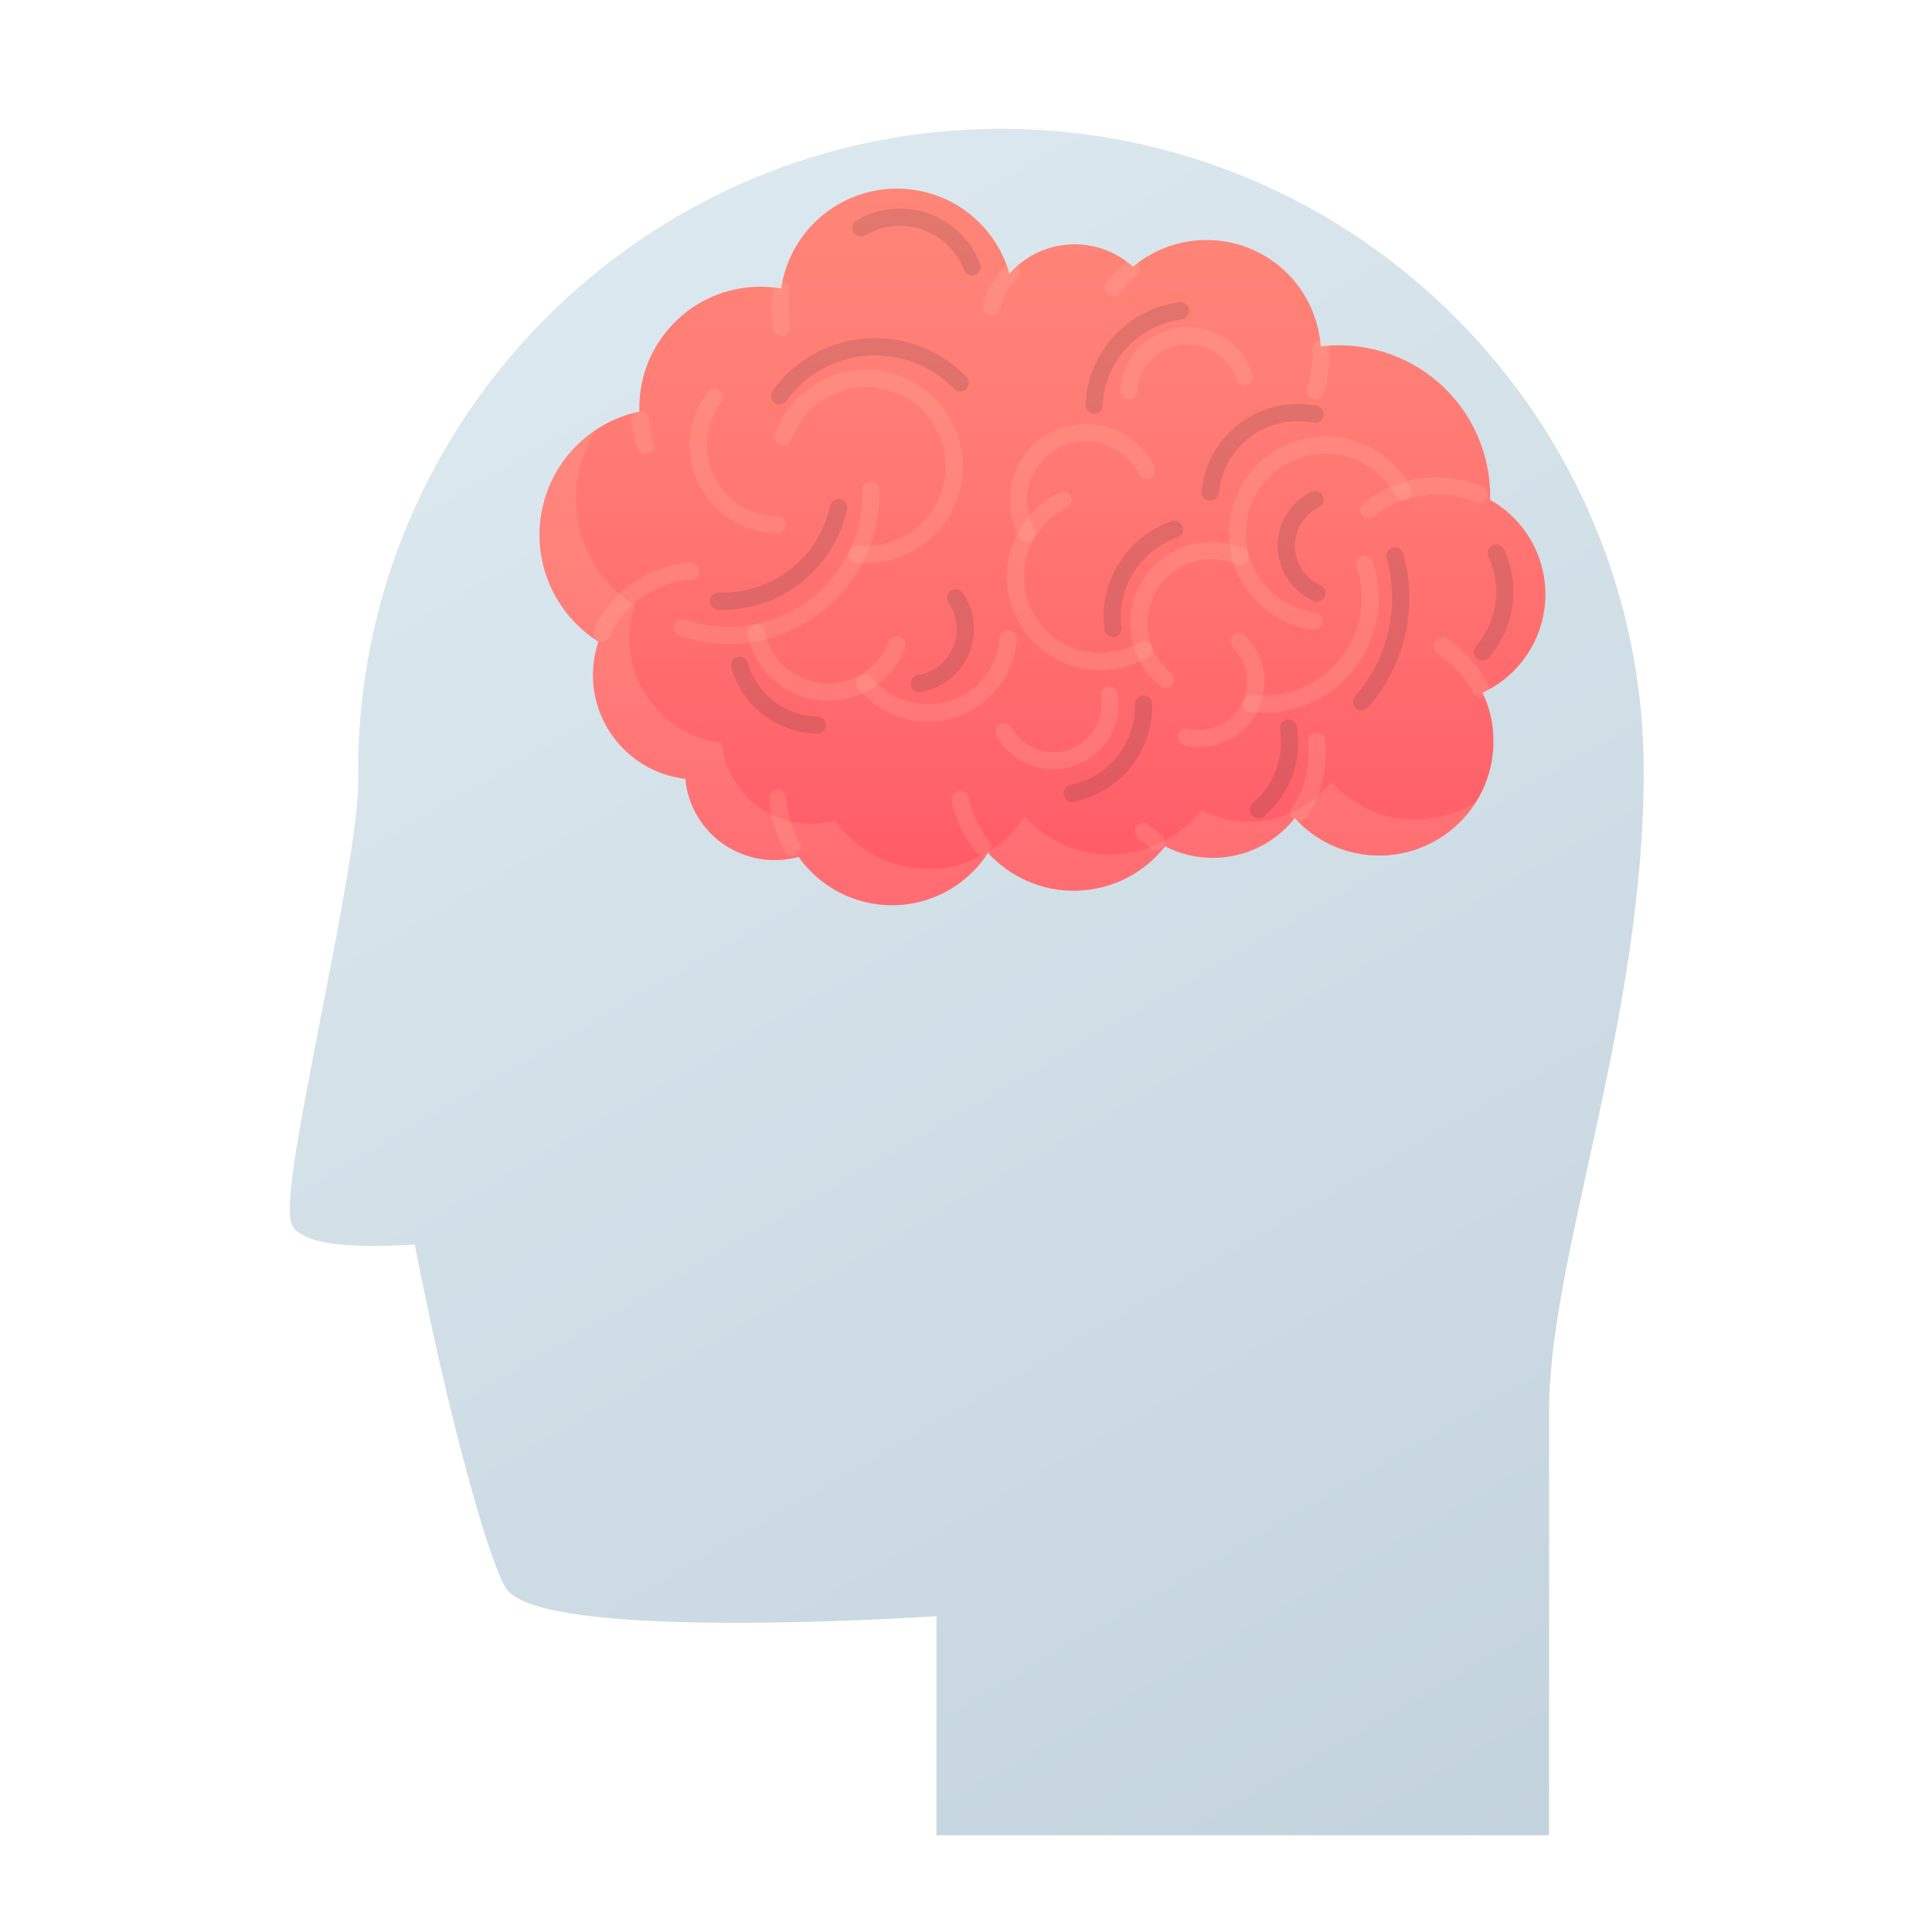 <svg width="60" height="60" viewBox="0 0 60 60" fill="none" xmlns="http://www.w3.org/2000/svg">
<rect width="60" height="60" fill="white"/>
<path d="M29.084 57V50.193C28.433 50.233 25.681 50.398 22.871 50.398C16.325 50.398 15.835 49.537 15.674 49.255C15.136 48.311 13.921 43.997 12.88 38.648C12.433 38.677 12.008 38.693 11.618 38.693C10.155 38.693 9.327 38.489 9.082 38.069C8.808 37.599 9.246 35.259 9.983 31.478C10.543 28.608 11.121 25.639 11.129 24.24V24.125C11.124 24.071 11.121 24.017 11.121 23.963C11.121 12.956 20.077 4 31.084 4C42.092 4 51.048 12.956 51.048 23.963C51.048 28.285 50.125 32.494 49.313 36.206C48.668 39.158 48.108 41.708 48.108 43.792V56.995H29.084V57Z" fill="url(#paint0_linear_553_1687)"/>
<path d="M46.279 15.524C46.866 15.855 47.347 16.358 47.651 16.976C48.103 17.896 48.108 18.975 47.67 19.9C47.328 20.618 46.75 21.188 46.043 21.511C46.231 21.909 46.347 22.342 46.374 22.794C46.446 23.904 45.994 24.985 45.147 25.712C44.303 26.438 43.168 26.728 42.081 26.489C41.35 26.33 40.699 25.948 40.209 25.408C39.932 25.76 39.58 26.056 39.166 26.274C38.217 26.768 37.106 26.758 36.184 26.284C35.538 27.107 34.546 27.632 33.44 27.661C32.365 27.691 31.369 27.239 30.684 26.486C29.92 27.675 28.503 28.312 27.075 28.057C26.131 27.887 25.324 27.352 24.799 26.61C23.745 26.903 22.607 26.551 21.905 25.698C21.542 25.257 21.333 24.73 21.284 24.187C20.663 24.117 20.069 23.864 19.579 23.455C18.912 22.898 18.495 22.094 18.425 21.228C18.39 20.785 18.444 20.343 18.587 19.929C17.223 19.072 16.486 17.428 16.844 15.78C17.18 14.233 18.39 13.093 19.856 12.781C19.819 11.651 20.297 10.541 21.193 9.788C22.059 9.059 23.183 8.774 24.259 8.959C24.366 8.23 24.697 7.539 25.216 6.991C26.018 6.146 27.171 5.737 28.328 5.888C29.482 6.039 30.49 6.732 31.047 7.757C31.176 7.994 31.275 8.241 31.351 8.497C31.891 7.886 32.695 7.537 33.551 7.593C34.177 7.633 34.745 7.886 35.186 8.284C36.259 7.383 37.792 7.182 39.088 7.843C40.226 8.424 40.93 9.548 41.016 10.758C42.31 10.6 43.641 10.984 44.663 11.869C45.736 12.8 46.309 14.145 46.279 15.519V15.524Z" fill="url(#paint1_linear_553_1687)"/>
<path d="M43.214 25.365C42.482 25.206 41.831 24.824 41.342 24.284C41.065 24.636 40.712 24.932 40.298 25.149C39.349 25.644 38.238 25.634 37.316 25.16C36.67 25.983 35.678 26.508 34.573 26.537C33.497 26.567 32.502 26.115 31.816 25.362C31.052 26.551 29.635 27.188 28.207 26.933C27.263 26.763 26.456 26.228 25.931 25.486C24.877 25.779 23.74 25.427 23.038 24.574C22.675 24.133 22.465 23.606 22.416 23.062C21.795 22.993 21.201 22.74 20.711 22.331C20.044 21.774 19.628 20.97 19.558 20.104C19.52 19.66 19.576 19.219 19.719 18.805C18.355 17.947 17.619 16.304 17.976 14.655C18.081 14.177 18.269 13.736 18.522 13.346C17.694 13.889 17.07 14.744 16.844 15.785C16.484 17.434 17.221 19.077 18.587 19.935C18.444 20.349 18.39 20.79 18.425 21.234C18.495 22.1 18.91 22.904 19.579 23.46C20.066 23.867 20.66 24.119 21.284 24.192C21.335 24.735 21.542 25.262 21.905 25.703C22.607 26.559 23.745 26.911 24.799 26.615C25.326 27.358 26.131 27.893 27.075 28.062C28.5 28.318 29.917 27.677 30.684 26.491C31.369 27.244 32.365 27.694 33.44 27.667C34.546 27.637 35.538 27.113 36.184 26.29C37.106 26.763 38.217 26.774 39.166 26.279C39.58 26.061 39.932 25.765 40.209 25.413C40.696 25.954 41.35 26.335 42.081 26.494C43.171 26.731 44.306 26.443 45.147 25.717C45.422 25.48 45.656 25.206 45.841 24.905C45.064 25.392 44.12 25.564 43.211 25.365H43.214Z" fill="#FFC8AF" fill-opacity="0.17"/>
<path d="M30.525 26.575C30.447 26.575 30.369 26.54 30.315 26.475C29.941 26.005 29.686 25.467 29.559 24.878C29.53 24.733 29.621 24.59 29.767 24.561C29.912 24.531 30.054 24.622 30.084 24.768C30.192 25.276 30.412 25.738 30.735 26.145C30.826 26.26 30.807 26.43 30.692 26.521C30.643 26.561 30.584 26.58 30.525 26.58V26.575Z" fill="#FFC8AF" fill-opacity="0.17"/>
<path d="M40.341 25.507C40.29 25.507 40.236 25.491 40.191 25.461C40.07 25.378 40.037 25.211 40.121 25.09C40.53 24.493 40.707 23.772 40.618 23.057C40.599 22.909 40.704 22.777 40.852 22.759C40.998 22.742 41.132 22.845 41.151 22.992C41.253 23.837 41.043 24.689 40.562 25.394C40.511 25.469 40.427 25.51 40.341 25.51V25.507Z" fill="#FFC8AF" fill-opacity="0.17"/>
<path d="M35.904 26.397C35.855 26.397 35.804 26.384 35.759 26.354C35.608 26.258 35.465 26.147 35.331 26.029C35.221 25.929 35.213 25.76 35.309 25.65C35.409 25.54 35.578 25.531 35.689 25.628C35.802 25.73 35.923 25.822 36.049 25.905C36.173 25.986 36.208 26.15 36.13 26.276C36.079 26.354 35.993 26.4 35.904 26.4V26.397Z" fill="#FFC8AF" fill-opacity="0.17"/>
<path d="M45.978 21.653C45.882 21.653 45.787 21.599 45.742 21.508C45.486 21.016 45.102 20.591 44.636 20.284C44.513 20.204 44.478 20.037 44.558 19.913C44.639 19.79 44.806 19.755 44.929 19.835C45.473 20.193 45.916 20.685 46.218 21.258C46.285 21.39 46.234 21.551 46.105 21.618C46.064 21.64 46.024 21.648 45.981 21.648L45.978 21.653Z" fill="#FFC8AF" fill-opacity="0.17"/>
<path d="M42.506 16.108C42.428 16.108 42.35 16.073 42.299 16.008C42.205 15.893 42.224 15.726 42.337 15.632C42.681 15.352 43.068 15.139 43.491 15.005C44.109 14.801 44.773 14.766 45.408 14.908C45.618 14.954 45.828 15.021 46.027 15.104C46.164 15.161 46.228 15.32 46.169 15.454C46.113 15.591 45.954 15.656 45.82 15.597C45.65 15.527 45.473 15.47 45.292 15.43C44.749 15.309 44.184 15.338 43.657 15.513C43.297 15.629 42.969 15.809 42.676 16.049C42.627 16.089 42.566 16.108 42.506 16.108Z" fill="#FFC8AF" fill-opacity="0.17"/>
<path d="M40.809 19.55C40.809 19.55 40.785 19.55 40.774 19.55C39.715 19.413 38.8 18.714 38.389 17.724C38.335 17.592 38.292 17.471 38.262 17.353C38.02 16.46 38.209 15.484 38.771 14.744C39.416 13.894 40.476 13.445 41.538 13.577C42.501 13.695 43.353 14.279 43.813 15.134C43.883 15.263 43.835 15.427 43.703 15.497C43.571 15.567 43.41 15.519 43.34 15.387C42.961 14.682 42.264 14.206 41.471 14.107C40.597 13.999 39.725 14.368 39.196 15.067C38.733 15.675 38.577 16.476 38.779 17.213C38.806 17.31 38.838 17.409 38.884 17.517C39.222 18.329 39.976 18.902 40.844 19.017C40.992 19.036 41.094 19.171 41.075 19.319C41.057 19.453 40.944 19.553 40.809 19.553V19.55Z" fill="#FFC8AF" fill-opacity="0.17"/>
<path d="M24.6 26.567C24.506 26.567 24.415 26.518 24.366 26.43C24.084 25.927 23.925 25.378 23.89 24.8C23.882 24.652 23.992 24.526 24.14 24.517C24.288 24.507 24.415 24.622 24.423 24.767C24.452 25.265 24.59 25.736 24.832 26.169C24.904 26.298 24.858 26.462 24.729 26.532C24.689 26.556 24.643 26.567 24.6 26.567Z" fill="#FFC8AF" fill-opacity="0.17"/>
<path d="M18.697 19.927C18.662 19.927 18.624 19.919 18.59 19.905C18.455 19.846 18.393 19.687 18.452 19.553C18.592 19.238 18.778 18.945 19.004 18.679C19.127 18.536 19.259 18.407 19.394 18.294C19.969 17.805 20.676 17.52 21.435 17.471C21.583 17.46 21.709 17.573 21.72 17.721C21.728 17.869 21.618 17.996 21.47 18.006C20.827 18.047 20.227 18.289 19.741 18.703C19.625 18.8 19.512 18.91 19.407 19.028C19.216 19.252 19.057 19.502 18.939 19.768C18.896 19.867 18.797 19.927 18.694 19.927H18.697Z" fill="#FFC8AF" fill-opacity="0.17"/>
<path d="M22.634 20.002C22.118 20.002 21.602 19.916 21.109 19.749C20.97 19.701 20.894 19.55 20.943 19.407C20.991 19.268 21.144 19.192 21.282 19.241C21.973 19.477 22.715 19.529 23.43 19.389C23.713 19.335 23.992 19.246 24.264 19.133C25.192 18.735 25.945 18.012 26.381 17.1C26.658 16.516 26.797 15.868 26.781 15.223C26.779 15.075 26.894 14.951 27.042 14.948H27.048C27.193 14.948 27.311 15.064 27.314 15.209C27.33 15.938 27.174 16.67 26.859 17.329C26.367 18.361 25.52 19.176 24.468 19.625C24.162 19.754 23.847 19.854 23.527 19.916C23.229 19.975 22.927 20.005 22.626 20.005L22.634 20.002Z" fill="#FFC8AF" fill-opacity="0.17"/>
<path d="M26.892 17.495C26.795 17.495 26.698 17.49 26.601 17.482C26.453 17.468 26.346 17.337 26.362 17.189C26.375 17.041 26.507 16.933 26.655 16.947C27.459 17.025 28.25 16.705 28.774 16.091C29.417 15.336 29.549 14.276 29.108 13.386C28.667 12.498 27.741 11.966 26.749 12.023C25.759 12.082 24.904 12.722 24.571 13.655C24.52 13.795 24.366 13.867 24.229 13.816C24.089 13.765 24.017 13.612 24.068 13.475C24.474 12.34 25.515 11.56 26.72 11.487C27.922 11.415 29.051 12.068 29.589 13.147C30.127 14.228 29.966 15.519 29.183 16.436C28.61 17.108 27.771 17.49 26.897 17.49L26.892 17.495Z" fill="#FFC8AF" fill-opacity="0.17"/>
<path d="M20.044 14.117C19.931 14.117 19.827 14.045 19.789 13.932C19.695 13.647 19.636 13.354 19.606 13.06C19.593 12.913 19.7 12.784 19.848 12.767C19.996 12.754 20.125 12.861 20.139 13.009C20.163 13.265 20.216 13.518 20.297 13.765C20.343 13.905 20.265 14.058 20.125 14.101C20.098 14.109 20.069 14.115 20.042 14.115L20.044 14.117Z" fill="#FFC8AF" fill-opacity="0.17"/>
<path d="M24.283 10.43C24.157 10.43 24.044 10.342 24.019 10.213C23.941 9.79 23.933 9.36 23.995 8.935C24.017 8.79 24.151 8.688 24.299 8.709C24.444 8.731 24.547 8.868 24.525 9.013C24.471 9.379 24.479 9.75 24.547 10.113C24.573 10.258 24.477 10.398 24.331 10.425C24.315 10.428 24.299 10.43 24.283 10.43Z" fill="#FFC8AF" fill-opacity="0.17"/>
<path d="M30.786 9.79C30.762 9.79 30.735 9.788 30.711 9.78C30.568 9.737 30.487 9.589 30.53 9.446C30.654 9.027 30.864 8.65 31.154 8.327C31.178 8.3 31.203 8.274 31.23 8.247C31.332 8.139 31.501 8.136 31.609 8.239C31.716 8.341 31.719 8.51 31.617 8.618C31.595 8.639 31.577 8.661 31.555 8.685C31.318 8.951 31.146 9.261 31.044 9.602C31.009 9.718 30.904 9.793 30.789 9.793L30.786 9.79Z" fill="#FFC8AF" fill-opacity="0.17"/>
<path d="M40.847 12.402C40.82 12.402 40.791 12.396 40.764 12.388C40.624 12.342 40.546 12.189 40.594 12.049C40.723 11.662 40.777 11.259 40.755 10.855C40.747 10.707 40.86 10.581 41.008 10.573C41.156 10.567 41.283 10.678 41.291 10.826C41.315 11.296 41.25 11.764 41.102 12.216C41.065 12.329 40.96 12.399 40.847 12.399V12.402Z" fill="#FFC8AF" fill-opacity="0.17"/>
<path d="M34.586 9.201C34.532 9.201 34.476 9.185 34.43 9.15C34.312 9.064 34.285 8.895 34.371 8.776C34.543 8.54 34.739 8.325 34.954 8.139C35.067 8.042 35.234 8.053 35.331 8.166C35.428 8.276 35.417 8.446 35.304 8.542C35.121 8.701 34.952 8.887 34.801 9.091C34.75 9.164 34.667 9.201 34.583 9.201H34.586Z" fill="#FFC8AF" fill-opacity="0.17"/>
<path d="M36.192 21.365C36.132 21.365 36.071 21.346 36.022 21.303C35.689 21.029 35.431 20.672 35.275 20.268C35.161 19.975 35.102 19.668 35.102 19.356C35.102 18.598 35.438 17.888 36.022 17.407C36.608 16.925 37.367 16.734 38.109 16.879C38.284 16.914 38.453 16.965 38.62 17.035C38.757 17.092 38.822 17.251 38.763 17.385C38.706 17.522 38.55 17.587 38.413 17.528C38.281 17.471 38.144 17.431 38.007 17.404C37.423 17.288 36.824 17.442 36.364 17.821C35.904 18.2 35.638 18.759 35.638 19.356C35.638 19.601 35.683 19.843 35.772 20.077C35.893 20.395 36.097 20.677 36.361 20.892C36.474 20.986 36.493 21.156 36.399 21.268C36.345 21.333 36.27 21.365 36.192 21.365Z" fill="#FFC8AF" fill-opacity="0.17"/>
<path d="M34.177 20.811C34.137 20.811 34.094 20.811 34.053 20.811C33.182 20.776 32.381 20.357 31.856 19.66C31.329 18.964 31.144 18.076 31.348 17.232C31.415 16.947 31.526 16.681 31.671 16.433C31.959 15.938 32.386 15.546 32.9 15.293C33.034 15.228 33.193 15.282 33.257 15.417C33.322 15.548 33.268 15.71 33.134 15.774C32.714 15.979 32.367 16.301 32.131 16.705C32.012 16.904 31.924 17.124 31.867 17.356C31.7 18.047 31.851 18.768 32.281 19.338C32.709 19.905 33.362 20.249 34.075 20.276C34.538 20.298 34.992 20.182 35.388 19.945C35.514 19.87 35.678 19.91 35.756 20.037C35.831 20.163 35.791 20.327 35.664 20.403C35.215 20.672 34.704 20.811 34.18 20.811H34.177Z" fill="#FFC8AF" fill-opacity="0.17"/>
<path d="M31.899 16.834C31.805 16.834 31.716 16.785 31.665 16.699C31.469 16.355 31.361 15.963 31.356 15.567C31.345 14.841 31.663 14.158 32.227 13.698C32.792 13.238 33.524 13.063 34.234 13.222C34.944 13.378 35.533 13.843 35.853 14.499C35.917 14.631 35.861 14.793 35.729 14.857C35.597 14.922 35.436 14.865 35.371 14.733C35.127 14.225 34.669 13.867 34.121 13.746C33.569 13.625 33.005 13.76 32.569 14.115C32.131 14.473 31.886 15 31.894 15.562C31.897 15.868 31.98 16.169 32.131 16.436C32.203 16.565 32.16 16.729 32.031 16.802C31.988 16.826 31.942 16.837 31.899 16.837V16.834Z" fill="#FFC8AF" fill-opacity="0.17"/>
<path d="M25.722 21.764C25.523 21.764 25.324 21.739 25.127 21.694C24.159 21.462 23.412 20.682 23.223 19.703C23.196 19.558 23.291 19.418 23.436 19.389C23.581 19.362 23.721 19.456 23.75 19.601C23.901 20.373 24.49 20.989 25.254 21.172C25.751 21.29 26.273 21.218 26.72 20.962C27.12 20.733 27.435 20.368 27.602 19.935C27.655 19.797 27.809 19.728 27.949 19.781C28.086 19.835 28.156 19.988 28.102 20.128C27.892 20.677 27.494 21.14 26.986 21.43C26.599 21.651 26.163 21.764 25.724 21.764H25.722Z" fill="#FFC8AF" fill-opacity="0.17"/>
<path d="M28.812 22.414C27.973 22.414 27.166 22.03 26.639 21.36C26.547 21.244 26.566 21.075 26.685 20.983C26.8 20.892 26.97 20.911 27.061 21.029C27.553 21.653 28.349 21.971 29.137 21.855C30.178 21.701 30.961 20.865 31.041 19.819C31.052 19.671 31.184 19.564 31.329 19.574C31.477 19.585 31.587 19.714 31.574 19.862C31.472 21.158 30.501 22.196 29.213 22.387C29.078 22.406 28.946 22.417 28.812 22.417V22.414Z" fill="#FFC8AF" fill-opacity="0.17"/>
<path d="M32.714 23.893C31.996 23.893 31.313 23.509 30.947 22.85C30.875 22.721 30.923 22.557 31.052 22.487C31.181 22.414 31.345 22.463 31.415 22.592C31.767 23.227 32.52 23.514 33.206 23.275C33.892 23.035 34.304 22.344 34.188 21.626C34.164 21.481 34.263 21.344 34.408 21.32C34.554 21.296 34.691 21.395 34.715 21.54C34.874 22.514 34.312 23.455 33.381 23.78C33.161 23.858 32.935 23.893 32.714 23.893Z" fill="#FFC8AF" fill-opacity="0.17"/>
<path d="M35.054 12.402C35.054 12.402 35.041 12.402 35.035 12.402C34.887 12.391 34.777 12.265 34.788 12.117C34.858 11.111 35.635 10.293 36.635 10.17C37.633 10.046 38.585 10.651 38.897 11.608C38.943 11.748 38.867 11.902 38.725 11.947C38.585 11.993 38.434 11.918 38.386 11.775C38.152 11.06 37.442 10.611 36.697 10.702C35.95 10.793 35.371 11.404 35.32 12.154C35.309 12.297 35.194 12.404 35.054 12.404V12.402Z" fill="#FFC8AF" fill-opacity="0.17"/>
<path d="M24.143 16.557C23.102 16.557 22.166 15.979 21.704 15.043C21.238 14.109 21.343 13.012 21.975 12.178C22.064 12.06 22.234 12.039 22.349 12.127C22.468 12.216 22.489 12.386 22.4 12.501C21.892 13.171 21.809 14.053 22.183 14.803C22.554 15.554 23.307 16.019 24.143 16.019C24.143 16.019 24.143 16.019 24.148 16.019C24.296 16.019 24.415 16.137 24.417 16.285C24.417 16.433 24.299 16.554 24.151 16.554H24.146L24.143 16.557Z" fill="#FFC8AF" fill-opacity="0.17"/>
<path d="M37.238 23.202C37.087 23.202 36.937 23.186 36.786 23.151C36.641 23.119 36.552 22.974 36.584 22.831C36.617 22.686 36.762 22.597 36.904 22.63C37.552 22.78 38.227 22.476 38.547 21.893C38.574 21.841 38.599 21.79 38.62 21.742C38.851 21.18 38.722 20.537 38.287 20.11C38.182 20.005 38.179 19.835 38.284 19.73C38.389 19.625 38.558 19.623 38.663 19.728C39.255 20.311 39.432 21.183 39.115 21.949C39.085 22.019 39.053 22.086 39.018 22.151C38.658 22.807 37.964 23.202 37.235 23.202H37.238Z" fill="#FFC8AF" fill-opacity="0.17"/>
<path d="M39.244 22.137C39.11 22.137 38.972 22.129 38.838 22.113C38.69 22.097 38.585 21.962 38.604 21.817C38.62 21.669 38.755 21.564 38.9 21.583C39.707 21.677 40.532 21.438 41.164 20.924C42.141 20.131 42.528 18.797 42.13 17.606C42.084 17.466 42.159 17.313 42.299 17.267C42.439 17.218 42.592 17.296 42.638 17.436C43.109 18.84 42.651 20.408 41.503 21.341C40.866 21.858 40.062 22.14 39.247 22.14L39.244 22.137Z" fill="#FFC8AF" fill-opacity="0.17"/>
<path d="M24.21 12.56C24.157 12.56 24.103 12.544 24.054 12.509C23.933 12.423 23.906 12.257 23.992 12.136C24.676 11.186 25.735 10.595 26.902 10.511C28.07 10.428 29.202 10.863 30.011 11.705C30.113 11.813 30.111 11.982 30.003 12.084C29.896 12.187 29.726 12.184 29.624 12.076C28.925 11.35 27.946 10.974 26.937 11.044C25.931 11.116 25.014 11.627 24.425 12.445C24.374 12.517 24.291 12.555 24.208 12.555L24.21 12.56Z" fill="#1D262D" fill-opacity="0.13"/>
<path d="M34.562 19.784C34.43 19.784 34.314 19.685 34.296 19.55C34.11 18.084 34.989 16.667 36.388 16.186C36.528 16.137 36.681 16.213 36.73 16.352C36.778 16.492 36.703 16.646 36.563 16.694C35.404 17.095 34.672 18.27 34.825 19.486C34.844 19.634 34.739 19.765 34.594 19.784C34.583 19.784 34.573 19.784 34.559 19.784H34.562Z" fill="#1D262D" fill-opacity="0.13"/>
<path d="M37.582 15.543C37.582 15.543 37.563 15.543 37.555 15.543C37.407 15.53 37.3 15.398 37.316 15.25C37.399 14.408 37.837 13.639 38.518 13.136C39.198 12.633 40.062 12.439 40.893 12.603C41.038 12.633 41.132 12.773 41.102 12.918C41.073 13.063 40.933 13.157 40.788 13.128C40.107 12.993 39.395 13.152 38.838 13.563C38.279 13.978 37.921 14.61 37.851 15.301C37.837 15.438 37.722 15.543 37.585 15.543H37.582Z" fill="#1D262D" fill-opacity="0.13"/>
<path d="M33.978 12.848C33.978 12.848 33.97 12.848 33.967 12.848C33.819 12.843 33.704 12.716 33.712 12.568C33.779 10.939 35.003 9.602 36.622 9.387C36.77 9.368 36.904 9.47 36.923 9.618C36.942 9.766 36.84 9.901 36.692 9.919C35.334 10.1 34.304 11.224 34.247 12.593C34.242 12.735 34.123 12.848 33.981 12.848H33.978Z" fill="#1D262D" fill-opacity="0.13"/>
<path d="M25.38 22.788H25.375C24.127 22.759 23.059 21.936 22.712 20.736C22.672 20.594 22.753 20.446 22.895 20.405C23.038 20.365 23.186 20.446 23.226 20.588C23.506 21.559 24.374 22.229 25.386 22.253C25.534 22.256 25.652 22.379 25.646 22.527C25.644 22.673 25.523 22.788 25.38 22.788Z" fill="#1D262D" fill-opacity="0.13"/>
<path d="M22.441 18.937C22.395 18.937 22.352 18.937 22.306 18.937C22.158 18.931 22.043 18.808 22.048 18.66C22.053 18.512 22.18 18.391 22.325 18.402C23.984 18.455 25.431 17.323 25.781 15.707C25.813 15.562 25.956 15.47 26.098 15.502C26.244 15.535 26.335 15.677 26.303 15.82C25.907 17.646 24.296 18.937 22.438 18.937H22.441Z" fill="#1D262D" fill-opacity="0.13"/>
<path d="M33.295 24.905C33.171 24.905 33.058 24.816 33.034 24.69C33.005 24.544 33.099 24.404 33.244 24.375C34.43 24.136 35.272 23.084 35.248 21.874C35.245 21.726 35.363 21.605 35.511 21.599C35.656 21.599 35.78 21.715 35.783 21.863C35.812 23.331 34.788 24.609 33.349 24.899C33.33 24.902 33.314 24.905 33.295 24.905Z" fill="#1D262D" fill-opacity="0.13"/>
<path d="M40.898 18.687C40.863 18.687 40.825 18.679 40.791 18.663C40.129 18.369 39.693 17.713 39.677 16.99C39.661 16.266 40.072 15.594 40.721 15.274C40.852 15.209 41.014 15.263 41.078 15.395C41.143 15.527 41.089 15.688 40.957 15.753C40.495 15.981 40.202 16.463 40.212 16.979C40.223 17.495 40.535 17.963 41.006 18.173C41.14 18.232 41.202 18.391 41.143 18.526C41.1 18.625 41 18.684 40.898 18.684V18.687Z" fill="#1D262D" fill-opacity="0.13"/>
<path d="M42.288 22.062C42.227 22.062 42.162 22.041 42.111 21.995C42.001 21.898 41.987 21.729 42.087 21.616C43.117 20.44 43.483 18.837 43.063 17.331C43.023 17.189 43.106 17.041 43.249 17C43.391 16.96 43.539 17.044 43.579 17.186C44.047 18.867 43.639 20.655 42.49 21.968C42.436 22.027 42.364 22.059 42.288 22.059V22.062Z" fill="#1D262D" fill-opacity="0.13"/>
<path d="M30.189 8.559C30.081 8.559 29.979 8.494 29.939 8.386C29.715 7.798 29.245 7.343 28.653 7.133C28.059 6.926 27.408 6.988 26.867 7.308C26.741 7.383 26.577 7.34 26.502 7.214C26.426 7.088 26.469 6.923 26.596 6.848C27.273 6.447 28.088 6.369 28.831 6.63C29.573 6.891 30.159 7.461 30.439 8.198C30.493 8.335 30.423 8.491 30.283 8.542C30.251 8.553 30.218 8.561 30.189 8.561V8.559Z" fill="#1D262D" fill-opacity="0.13"/>
<path d="M28.554 21.494C28.427 21.494 28.312 21.403 28.29 21.274C28.266 21.129 28.363 20.989 28.508 20.965C28.997 20.879 29.406 20.556 29.597 20.096C29.791 19.639 29.737 19.12 29.457 18.711C29.374 18.59 29.406 18.423 29.527 18.34C29.648 18.256 29.815 18.289 29.898 18.41C30.283 18.972 30.353 19.679 30.089 20.306C29.826 20.933 29.266 21.376 28.597 21.492C28.581 21.494 28.564 21.494 28.551 21.494H28.554Z" fill="#1D262D" fill-opacity="0.13"/>
<path d="M39.085 25.41C39.01 25.41 38.935 25.378 38.881 25.316C38.784 25.203 38.8 25.034 38.913 24.94C39.569 24.383 39.889 23.509 39.747 22.656C39.723 22.511 39.82 22.371 39.968 22.347C40.113 22.323 40.253 22.42 40.277 22.568C40.452 23.603 40.064 24.668 39.263 25.349C39.212 25.392 39.15 25.413 39.091 25.413L39.085 25.41Z" fill="#1D262D" fill-opacity="0.13"/>
<path d="M46.04 20.513C45.978 20.513 45.916 20.491 45.865 20.448C45.752 20.352 45.742 20.182 45.839 20.072C46.503 19.303 46.653 18.208 46.226 17.286C46.164 17.151 46.22 16.992 46.355 16.931C46.489 16.869 46.648 16.925 46.71 17.06C47.226 18.173 47.043 19.491 46.242 20.422C46.188 20.483 46.115 20.516 46.04 20.516V20.513Z" fill="#1D262D" fill-opacity="0.13"/>
<defs>
<linearGradient id="paint0_linear_553_1687" x1="18.442" y1="8.217" x2="46.981" y2="57.651" gradientUnits="userSpaceOnUse">
<stop stop-color="#DCE8EF"/>
<stop offset="1" stop-color="#C3D3DD"/>
</linearGradient>
<linearGradient id="paint1_linear_553_1687" x1="32.375" y1="5.864" x2="32.375" y2="28.121" gradientUnits="userSpaceOnUse">
<stop stop-color="#FF8578"/>
<stop offset="0.29" stop-color="#FF7D75"/>
<stop offset="0.71" stop-color="#FF6A6D"/>
<stop offset="1" stop-color="#FF5866"/>
</linearGradient>
</defs>
</svg>
